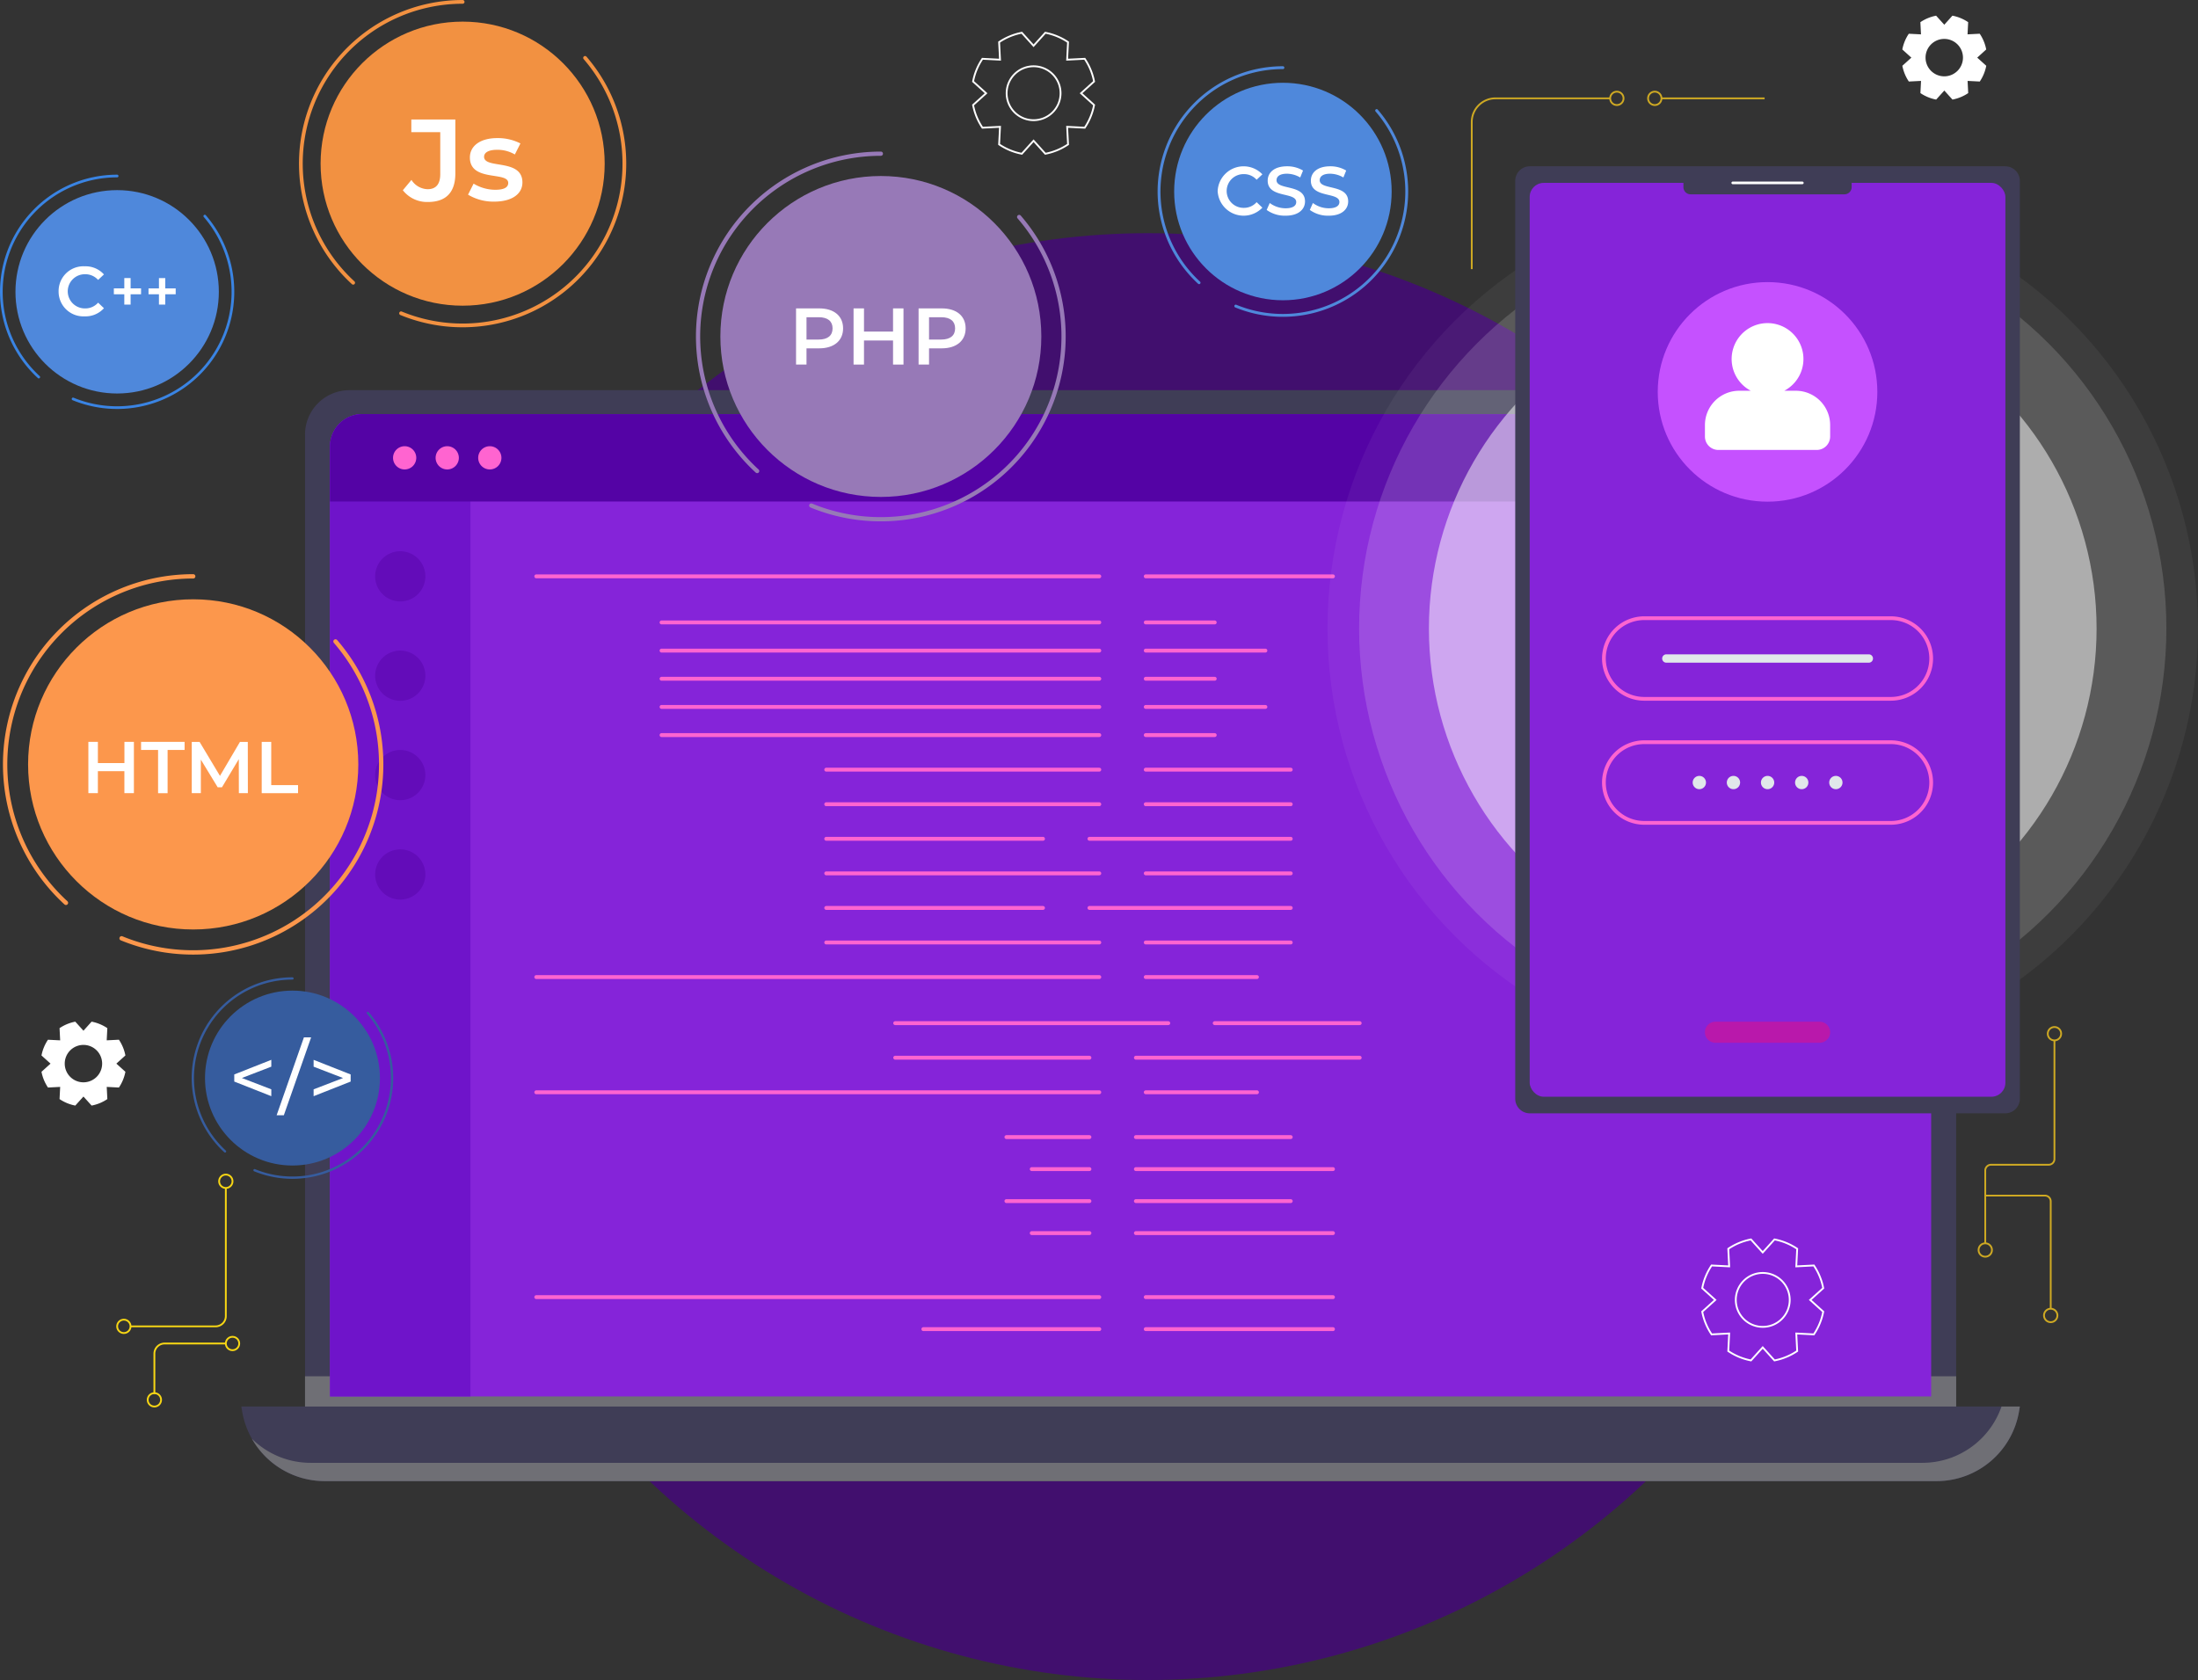 <svg xmlns="http://www.w3.org/2000/svg" width="609.956" height="466.252" viewBox="0 0 609.956 466.252">
  <rect x="0" y="0" width="609.956" height="466.252" fill="#333333" stroke="none"/>
  <g id="web_development_image" data-name="web development image" transform="translate(-239.061 -723.975)">
    <circle id="Ellipse_191" data-name="Ellipse 191" cx="200.744" cy="200.744" r="200.744" transform="translate(356.828 788.717)" fill="none"/>
    <circle id="Ellipse_190" data-name="Ellipse 190" cx="200.766" cy="200.766" r="200.766" transform="translate(356.806 788.694)" fill="#410f6e"/>
    <path id="Rectangle_145" data-name="Rectangle 145" d="M-746.49-1.727h433.539A12.329,12.329,0,0,1-300.622,10.6h0V284.2h-458.2V10.6A12.328,12.328,0,0,1-746.49-1.727Z" transform="translate(1082.528 833.987)" fill="#3f3d56"/>
    <rect id="Rectangle_146" data-name="Rectangle 146" width="458.197" height="12.255" transform="translate(323.709 1105.932)" fill="#6f6f75"/>
    <path id="Rectangle_147" data-name="Rectangle 147" d="M-742.9,4.954h426.418a8.957,8.957,0,0,1,8.956,8.956V277.584H-751.852V13.91A8.956,8.956,0,0,1-742.9,4.954Z" transform="translate(1082.494 833.955)" fill="#8524d9"/>
    <path id="Rectangle_148" data-name="Rectangle 148" d="M-742.9,4.954h30.017v272.63h-38.973V13.91A8.956,8.956,0,0,1-742.9,4.954Z" transform="translate(1082.494 833.955)" fill="#6f14ca"/>
    <path id="Rectangle_149" data-name="Rectangle 149" d="M-742.9,4.954h426.418a8.957,8.957,0,0,1,8.956,8.956v15.3H-751.852V13.91A8.956,8.956,0,0,1-742.9,4.954Z" transform="translate(1082.494 833.955)" fill="#5403a5"/>
    <path id="Path_639" data-name="Path 639" d="M-306.165,302.426H-753.451a23.233,23.233,0,0,1-22.92-19.438l-.21-1.266h493.548l-.209,1.266A23.233,23.233,0,0,1-306.165,302.426Z" transform="translate(1082.615 832.607)" fill="#3f3d56"/>
    <path id="Path_640" data-name="Path 640" d="M-288.113,281.723a23.23,23.23,0,0,1-21.944,15.624H-757.343a23.19,23.19,0,0,1-16.3-6.691,23.234,23.234,0,0,0,20.2,11.769h447.291a23.233,23.233,0,0,0,22.922-19.438l.21-1.266Z" transform="translate(1082.6 832.607)" fill="#6f6f75"/>
    <g id="Group_572" data-name="Group 572" transform="translate(387.877 883.927)">
      <g id="Group_549" data-name="Group 549" transform="translate(0 0)">
        <line id="Line_54" data-name="Line 54" x2="156.244" fill="none" stroke="#ff64d0" stroke-linecap="round" stroke-miterlimit="10" stroke-width="1.077"/>
        <line id="Line_55" data-name="Line 55" x2="51.951" transform="translate(169.134)" fill="none" stroke="#ff64d0" stroke-linecap="round" stroke-miterlimit="10" stroke-width="1.077"/>
      </g>
      <g id="Group_550" data-name="Group 550" transform="translate(0 111.211)">
        <line id="Line_56" data-name="Line 56" x2="156.244" fill="none" stroke="#ff64d0" stroke-linecap="round" stroke-miterlimit="10" stroke-width="1.077"/>
        <line id="Line_57" data-name="Line 57" x2="30.858" transform="translate(169.134)" fill="none" stroke="#ff64d0" stroke-linecap="round" stroke-miterlimit="10" stroke-width="1.077"/>
      </g>
      <g id="Group_551" data-name="Group 551" transform="translate(0 143.188)">
        <line id="Line_58" data-name="Line 58" x2="156.244" fill="none" stroke="#ff64d0" stroke-linecap="round" stroke-miterlimit="10" stroke-width="1.077"/>
        <line id="Line_59" data-name="Line 59" x2="30.858" transform="translate(169.134)" fill="none" stroke="#ff64d0" stroke-linecap="round" stroke-miterlimit="10" stroke-width="1.077"/>
      </g>
      <g id="Group_552" data-name="Group 552" transform="translate(0 200.037)">
        <line id="Line_60" data-name="Line 60" x2="156.244" fill="none" stroke="#ff64d0" stroke-linecap="round" stroke-miterlimit="10" stroke-width="1.077"/>
        <line id="Line_61" data-name="Line 61" x2="51.951" transform="translate(169.134)" fill="none" stroke="#ff64d0" stroke-linecap="round" stroke-miterlimit="10" stroke-width="1.077"/>
      </g>
      <g id="Group_553" data-name="Group 553" transform="translate(107.418 208.92)">
        <line id="Line_62" data-name="Line 62" x2="48.826" fill="none" stroke="#ff64d0" stroke-linecap="round" stroke-miterlimit="10" stroke-width="1.077"/>
        <line id="Line_63" data-name="Line 63" x2="51.951" transform="translate(61.717)" fill="none" stroke="#ff64d0" stroke-linecap="round" stroke-miterlimit="10" stroke-width="1.077"/>
      </g>
      <g id="Group_559" data-name="Group 559" transform="translate(34.765 12.791)">
        <g id="Group_554" data-name="Group 554">
          <line id="Line_64" data-name="Line 64" x2="121.481" fill="none" stroke="#ff64d0" stroke-linecap="round" stroke-miterlimit="10" stroke-width="1.077"/>
          <line id="Line_65" data-name="Line 65" x2="19.14" transform="translate(134.37)" fill="none" stroke="#ff64d0" stroke-linecap="round" stroke-miterlimit="10" stroke-width="1.077"/>
        </g>
        <g id="Group_555" data-name="Group 555" transform="translate(0 7.817)">
          <line id="Line_66" data-name="Line 66" x2="121.481" fill="none" stroke="#ff64d0" stroke-linecap="round" stroke-miterlimit="10" stroke-width="1.077"/>
          <line id="Line_67" data-name="Line 67" x2="33.202" transform="translate(134.37)" fill="none" stroke="#ff64d0" stroke-linecap="round" stroke-miterlimit="10" stroke-width="1.077"/>
        </g>
        <g id="Group_556" data-name="Group 556" transform="translate(0 15.633)">
          <line id="Line_68" data-name="Line 68" x2="121.481" fill="none" stroke="#ff64d0" stroke-linecap="round" stroke-miterlimit="10" stroke-width="1.077"/>
          <line id="Line_69" data-name="Line 69" x2="19.14" transform="translate(134.37)" fill="none" stroke="#ff64d0" stroke-linecap="round" stroke-miterlimit="10" stroke-width="1.077"/>
        </g>
        <g id="Group_557" data-name="Group 557" transform="translate(0 23.45)">
          <line id="Line_70" data-name="Line 70" x2="121.481" fill="none" stroke="#ff64d0" stroke-linecap="round" stroke-miterlimit="10" stroke-width="1.077"/>
          <line id="Line_71" data-name="Line 71" x2="33.202" transform="translate(134.37)" fill="none" stroke="#ff64d0" stroke-linecap="round" stroke-miterlimit="10" stroke-width="1.077"/>
        </g>
        <g id="Group_558" data-name="Group 558" transform="translate(0 31.267)">
          <line id="Line_72" data-name="Line 72" x2="121.481" fill="none" stroke="#ff64d0" stroke-linecap="round" stroke-miterlimit="10" stroke-width="1.077"/>
          <line id="Line_73" data-name="Line 73" x2="19.14" transform="translate(134.37)" fill="none" stroke="#ff64d0" stroke-linecap="round" stroke-miterlimit="10" stroke-width="1.077"/>
        </g>
      </g>
      <g id="Group_560" data-name="Group 560" transform="translate(80.466 53.651)">
        <line id="Line_74" data-name="Line 74" x2="75.778" fill="none" stroke="#ff64d0" stroke-linecap="round" stroke-miterlimit="10" stroke-width="1.077"/>
        <line id="Line_75" data-name="Line 75" x2="40.233" transform="translate(88.669)" fill="none" stroke="#ff64d0" stroke-linecap="round" stroke-miterlimit="10" stroke-width="1.077"/>
      </g>
      <g id="Group_561" data-name="Group 561" transform="translate(80.466 63.244)">
        <line id="Line_76" data-name="Line 76" x2="75.778" fill="none" stroke="#ff64d0" stroke-linecap="round" stroke-miterlimit="10" stroke-width="1.077"/>
        <line id="Line_77" data-name="Line 77" x2="40.233" transform="translate(88.669)" fill="none" stroke="#ff64d0" stroke-linecap="round" stroke-miterlimit="10" stroke-width="1.077"/>
      </g>
      <g id="Group_562" data-name="Group 562" transform="translate(80.466 72.838)">
        <line id="Line_78" data-name="Line 78" x2="60.154" fill="none" stroke="#ff64d0" stroke-linecap="round" stroke-miterlimit="10" stroke-width="1.077"/>
        <line id="Line_79" data-name="Line 79" x2="55.858" transform="translate(73.045)" fill="none" stroke="#ff64d0" stroke-linecap="round" stroke-miterlimit="10" stroke-width="1.077"/>
      </g>
      <g id="Group_563" data-name="Group 563" transform="translate(80.466 82.431)">
        <line id="Line_80" data-name="Line 80" x2="75.778" fill="none" stroke="#ff64d0" stroke-linecap="round" stroke-miterlimit="10" stroke-width="1.077"/>
        <line id="Line_81" data-name="Line 81" x2="40.233" transform="translate(88.669)" fill="none" stroke="#ff64d0" stroke-linecap="round" stroke-miterlimit="10" stroke-width="1.077"/>
      </g>
      <g id="Group_564" data-name="Group 564" transform="translate(80.466 92.025)">
        <line id="Line_82" data-name="Line 82" x2="60.154" fill="none" stroke="#ff64d0" stroke-linecap="round" stroke-miterlimit="10" stroke-width="1.077"/>
        <line id="Line_83" data-name="Line 83" x2="55.858" transform="translate(73.045)" fill="none" stroke="#ff64d0" stroke-linecap="round" stroke-miterlimit="10" stroke-width="1.077"/>
      </g>
      <g id="Group_565" data-name="Group 565" transform="translate(80.466 101.618)">
        <line id="Line_84" data-name="Line 84" x2="75.778" fill="none" stroke="#ff64d0" stroke-linecap="round" stroke-miterlimit="10" stroke-width="1.077"/>
        <line id="Line_85" data-name="Line 85" x2="40.233" transform="translate(88.669)" fill="none" stroke="#ff64d0" stroke-linecap="round" stroke-miterlimit="10" stroke-width="1.077"/>
      </g>
      <g id="Group_566" data-name="Group 566" transform="translate(99.606 124.002)">
        <line id="Line_86" data-name="Line 86" x2="75.778" fill="none" stroke="#ff64d0" stroke-linecap="round" stroke-miterlimit="10" stroke-width="1.077"/>
        <line id="Line_87" data-name="Line 87" x2="40.233" transform="translate(88.669)" fill="none" stroke="#ff64d0" stroke-linecap="round" stroke-miterlimit="10" stroke-width="1.077"/>
      </g>
      <g id="Group_567" data-name="Group 567" transform="translate(99.606 133.595)">
        <line id="Line_88" data-name="Line 88" x2="53.904" fill="none" stroke="#ff64d0" stroke-linecap="round" stroke-miterlimit="10" stroke-width="1.077"/>
        <line id="Line_89" data-name="Line 89" x2="62.107" transform="translate(66.794)" fill="none" stroke="#ff64d0" stroke-linecap="round" stroke-miterlimit="10" stroke-width="1.077"/>
      </g>
      <g id="Group_568" data-name="Group 568" transform="translate(130.465 155.624)">
        <line id="Line_90" data-name="Line 90" x2="23.046" fill="none" stroke="#ff64d0" stroke-linecap="round" stroke-miterlimit="10" stroke-width="1.077"/>
        <line id="Line_91" data-name="Line 91" x2="42.968" transform="translate(35.936)" fill="none" stroke="#ff64d0" stroke-linecap="round" stroke-miterlimit="10" stroke-width="1.077"/>
      </g>
      <g id="Group_569" data-name="Group 569" transform="translate(137.495 164.507)">
        <line id="Line_92" data-name="Line 92" x2="16.016" fill="none" stroke="#ff64d0" stroke-linecap="round" stroke-miterlimit="10" stroke-width="1.077"/>
        <line id="Line_93" data-name="Line 93" x2="54.685" transform="translate(28.906)" fill="none" stroke="#ff64d0" stroke-linecap="round" stroke-miterlimit="10" stroke-width="1.077"/>
      </g>
      <g id="Group_570" data-name="Group 570" transform="translate(130.465 173.389)">
        <line id="Line_94" data-name="Line 94" x2="23.046" fill="none" stroke="#ff64d0" stroke-linecap="round" stroke-miterlimit="10" stroke-width="1.077"/>
        <line id="Line_95" data-name="Line 95" x2="42.968" transform="translate(35.936)" fill="none" stroke="#ff64d0" stroke-linecap="round" stroke-miterlimit="10" stroke-width="1.077"/>
      </g>
      <g id="Group_571" data-name="Group 571" transform="translate(137.495 182.272)">
        <line id="Line_96" data-name="Line 96" x2="16.016" fill="none" stroke="#ff64d0" stroke-linecap="round" stroke-miterlimit="10" stroke-width="1.077"/>
        <line id="Line_97" data-name="Line 97" x2="54.685" transform="translate(28.906)" fill="none" stroke="#ff64d0" stroke-linecap="round" stroke-miterlimit="10" stroke-width="1.077"/>
      </g>
    </g>
    <g id="Group_608" data-name="Group 608" transform="translate(348.133 847.815)">
      <path id="Path_642" data-name="Path 642" d="M-727.832,17.126a3.222,3.222,0,0,1-3.222,3.222,3.222,3.222,0,0,1-3.222-3.222,3.222,3.222,0,0,1,3.222-3.222A3.224,3.224,0,0,1-727.832,17.126Z" transform="translate(734.276 -13.904)" fill="#ff64d0"/>
      <path id="Path_643" data-name="Path 643" d="M-715.957,17.126a3.224,3.224,0,0,1-3.222,3.224,3.222,3.222,0,0,1-3.224-3.222,3.223,3.223,0,0,1,3.222-3.224h0A3.224,3.224,0,0,1-715.957,17.126Z" transform="translate(734.218 -13.904)" fill="#ff64d0"/>
      <path id="Path_644" data-name="Path 644" d="M-704.085,17.126a3.222,3.222,0,0,1-3.222,3.222,3.222,3.222,0,0,1-3.222-3.222,3.222,3.222,0,0,1,3.222-3.222A3.224,3.224,0,0,1-704.085,17.126Z" transform="translate(734.16 -13.904)" fill="#ff64d0"/>
    </g>
    <g id="Group_607" data-name="Group 607" transform="translate(343.16 876.961)">
      <path id="Path_641" data-name="Path 641" d="M-725.333,50.158a6.966,6.966,0,0,1-6.966,6.966,6.966,6.966,0,0,1-6.966-6.966,6.966,6.966,0,0,1,6.966-6.966A6.966,6.966,0,0,1-725.333,50.158Z" transform="translate(739.273 -43.192)" fill="#630cb9"/>
      <path id="Path_645" data-name="Path 645" d="M-725.333,77.872a6.966,6.966,0,0,1-6.966,6.966,6.966,6.966,0,0,1-6.966-6.966,6.966,6.966,0,0,1,6.966-6.966A6.966,6.966,0,0,1-725.333,77.872Z" transform="translate(739.273 -43.327)" fill="#630cb9"/>
      <circle id="Ellipse_169" data-name="Ellipse 169" cx="6.97" cy="6.97" r="6.97" transform="translate(0 55.154)" fill="#630cb9"/>
      <path id="Path_646" data-name="Path 646" d="M-725.333,133.3a6.966,6.966,0,0,1-6.966,6.966,6.966,6.966,0,0,1-6.966-6.966,6.966,6.966,0,0,1,6.966-6.966A6.966,6.966,0,0,1-725.333,133.3Z" transform="translate(739.273 -43.597)" fill="#630cb9"/>
    </g>
    <g id="Group_609" data-name="Group 609" transform="translate(607.447 777.589)">
      <circle id="Ellipse_170" data-name="Ellipse 170" cx="120.785" cy="120.785" r="120.785" transform="translate(0 0)" fill="#fff" opacity="0.05" style="isolation: isolate"/>
      <circle id="Ellipse_171" data-name="Ellipse 171" cx="112.012" cy="112.012" r="112.012" transform="translate(8.773 8.773)" fill="#fff" opacity="0.15" style="isolation: isolate"/>
      <circle id="Ellipse_172" data-name="Ellipse 172" cx="92.643" cy="92.643" r="92.643" transform="translate(28.141 28.188)" fill="#fff" opacity="0.5" style="isolation: isolate"/>
    </g>
    <g id="Group_481" data-name="Group 481" transform="translate(659.546 770.128)">
      <path id="Rectangle_150" data-name="Rectangle 150" d="M-418.721-67.676h131.931a4.052,4.052,0,0,1,4.051,4.051V191.1a4.052,4.052,0,0,1-4.052,4.052h-131.93a4.05,4.05,0,0,1-4.051-4.051V-63.625A4.051,4.051,0,0,1-418.721-67.676Z" transform="translate(422.772 67.676)" fill="#3f3d56"/>
      <rect id="Rectangle_151" data-name="Rectangle 151" width="132.008" height="253.62" rx="3.883" transform="translate(4.013 4.603)" fill="#8524d9"/>
      <path id="Rectangle_152" data-name="Rectangle 152" d="M-375.866-64.572h46.678v2.687a2,2,0,0,1-1.99,2h-42.692a1.994,1.994,0,0,1-2-2v-2.692Z" transform="translate(422.544 67.661)" fill="#3f3d56"/>
      <line id="Line_98" data-name="Line 98" x2="19.319" transform="translate(60.357 4.603)" fill="none" stroke="#fff" stroke-linecap="round" stroke-miterlimit="10" stroke-width="0.726"/>
      <circle id="Ellipse_173" data-name="Ellipse 173" cx="30.468" cy="30.468" r="30.468" transform="translate(39.549 32.14)" fill="#c551ff"/>
      <path id="Path_648" data-name="Path 648" d="M-344.651-5.172h-3.193a9.962,9.962,0,0,0,4.156-13.461A9.962,9.962,0,0,0-357.15-22.79a9.963,9.963,0,0,0-4.157,13.462,9.958,9.958,0,0,0,4.157,4.156h-3.192a9.529,9.529,0,0,0-9.529,9.527V7.535a3.723,3.723,0,0,0,3.723,3.724h27.3a3.724,3.724,0,0,0,3.723-3.724V4.357a9.529,9.529,0,0,0-9.527-9.529Z" transform="translate(422.514 67.463)" fill="#fff"/>
      <path id="Path_649" data-name="Path 649" d="M-338.041,176.728h-28.916a2.916,2.916,0,0,1-2.917-2.919h0a2.918,2.918,0,0,1,2.917-2.917h28.915a2.919,2.919,0,0,1,2.917,2.919h0A2.918,2.918,0,0,1-338.041,176.728Z" transform="translate(422.514 66.514)" fill="#b918ab"/>
      <path id="Path_650" data-name="Path 650" d="M-318.415,115.32h-68.439a11.188,11.188,0,0,1-11.19-11.188v0h0A11.189,11.189,0,0,1-386.855,92.94h68.439a11.189,11.189,0,0,1,11.189,11.189h0a11.189,11.189,0,0,1-11.187,11.191Z" transform="translate(422.652 66.894)" fill="none" stroke="#ff64d0" stroke-miterlimit="10" stroke-width="1.04"/>
      <g id="Group_577" data-name="Group 577" transform="translate(49.242 169.182)">
        <path id="Path_651" data-name="Path 651" d="M-369.6,104.177a1.843,1.843,0,0,1-1.843,1.843,1.843,1.843,0,0,1-1.843-1.843,1.843,1.843,0,0,1,1.843-1.843h0a1.843,1.843,0,0,1,1.843,1.841Z" transform="translate(373.289 -102.334)" fill="#e1e8ea"/>
        <path id="Path_652" data-name="Path 652" d="M-360.084,104.177a1.844,1.844,0,0,1-1.843,1.845,1.843,1.843,0,0,1-1.845-1.843,1.844,1.844,0,0,1,1.843-1.845h0A1.843,1.843,0,0,1-360.084,104.177Z" transform="translate(373.243 -102.334)" fill="#e1e8ea"/>
        <path id="Path_653" data-name="Path 653" d="M-350.566,104.177a1.843,1.843,0,0,1-1.843,1.843,1.843,1.843,0,0,1-1.843-1.843,1.843,1.843,0,0,1,1.843-1.843h0a1.843,1.843,0,0,1,1.843,1.841Z" transform="translate(373.196 -102.334)" fill="#e1e8ea"/>
        <path id="Path_654" data-name="Path 654" d="M-341.047,104.177a1.844,1.844,0,0,1-1.843,1.845,1.843,1.843,0,0,1-1.845-1.843,1.844,1.844,0,0,1,1.843-1.845h0A1.843,1.843,0,0,1-341.047,104.177Z" transform="translate(373.15 -102.334)" fill="#e1e8ea"/>
        <path id="Path_655" data-name="Path 655" d="M-331.528,104.177a1.843,1.843,0,0,1-1.843,1.843,1.843,1.843,0,0,1-1.843-1.843,1.843,1.843,0,0,1,1.843-1.843h0a1.843,1.843,0,0,1,1.843,1.841Z" transform="translate(373.104 -102.334)" fill="#e1e8ea"/>
      </g>
      <path id="Path_656" data-name="Path 656" d="M-318.415,80.73h-68.439a11.188,11.188,0,0,1-11.19-11.188h0a11.189,11.189,0,0,1,11.189-11.189h68.439a11.189,11.189,0,0,1,11.189,11.189h0A11.189,11.189,0,0,1-318.415,80.73Z" transform="translate(422.652 67.062)" fill="none" stroke="#ff64d0" stroke-miterlimit="10" stroke-width="1.04"/>
      <g id="Group_579" data-name="Group 579" transform="translate(40.777 135.444)">
        <path id="Path_657" data-name="Path 657" d="M-324.42,70.751h-56.249a1.161,1.161,0,0,1-1.127-1.194,1.161,1.161,0,0,1,1.127-1.125h56.249a1.161,1.161,0,0,1,1.125,1.194A1.16,1.16,0,0,1-324.42,70.751Z" transform="translate(381.796 -68.431)" fill="#e1e8ea"/>
      </g>
    </g>
    <path id="Path_658" data-name="Path 658" d="M-781.037,220.77v35.564a2.842,2.842,0,0,1-2.842,2.842h-23.6" transform="translate(1082.765 832.904)" fill="none" stroke="#f7d614" stroke-miterlimit="10" stroke-width="0.5"/>
    <circle id="Ellipse_174" data-name="Ellipse 174" cx="1.86" cy="1.86" r="1.86" transform="translate(299.868 1049.955)" fill="none" stroke="#f7d614" stroke-miterlimit="10" stroke-width="0.5"/>
    <circle id="Ellipse_175" data-name="Ellipse 175" cx="1.86" cy="1.86" r="1.86" transform="translate(271.57 1090.219)" fill="none" stroke="#f7d614" stroke-miterlimit="10" stroke-width="0.5"/>
    <circle id="Ellipse_176" data-name="Ellipse 176" cx="1.86" cy="1.86" r="1.86" transform="translate(280.043 1110.612)" fill="none" stroke="#f7d614" stroke-miterlimit="10" stroke-width="0.5"/>
    <circle id="Ellipse_177" data-name="Ellipse 177" cx="1.86" cy="1.86" r="1.86" transform="translate(301.727 1094.977)" fill="none" stroke="#f7d614" stroke-miterlimit="10" stroke-width="0.5"/>
    <path id="Path_659" data-name="Path 659" d="M-781.005,264.143h-16.983a2.842,2.842,0,0,0-2.842,2.842v11.171" transform="translate(1082.733 832.693)" fill="none" stroke="#f7d614" stroke-miterlimit="10" stroke-width="0.5"/>
    <circle id="Ellipse_179" data-name="Ellipse 179" cx="1.86" cy="1.86" r="1.86" transform="translate(685.886 749.412)" fill="none" stroke="#cea923" stroke-miterlimit="10" stroke-width="0.5"/>
    <path id="Path_661" data-name="Path 661" d="M-380.573-83.122a1.859,1.859,0,0,1-1.859,1.859,1.858,1.858,0,0,1-1.859-1.859,1.859,1.859,0,0,1,1.859-1.859,1.86,1.86,0,0,1,1.859,1.859Z" transform="translate(1080.704 834.393)" fill="none" stroke="#cea923" stroke-miterlimit="10" stroke-width="0.5"/>
    <path id="Path_662" data-name="Path 662" d="M-433.462-35.713V-76.539a6.574,6.574,0,0,1,6.574-6.574h31.83" transform="translate(1080.944 834.384)" fill="none" stroke="#cea923" stroke-miterlimit="10" stroke-width="0.5"/>
    <line id="Line_100" data-name="Line 100" x2="28.62" transform="translate(700.132 751.271)" fill="none" stroke="#cea923" stroke-miterlimit="10" stroke-width="0.5"/>
    <circle id="Ellipse_182" data-name="Ellipse 182" cx="1.86" cy="1.86" r="1.86" transform="translate(807.322 1009)" fill="none" stroke="#cea923" stroke-miterlimit="10" stroke-width="0.5"/>
    <g id="Group_497" data-name="Group 497" transform="translate(788.12 1012.718)">
      <path id="Path_663" data-name="Path 663" d="M-270.162,256.312a1.86,1.86,0,0,1-1.86,1.86,1.86,1.86,0,0,1-1.86-1.86,1.86,1.86,0,0,1,1.86-1.86h0A1.86,1.86,0,0,1-270.162,256.312Z" transform="translate(292.046 -179.978)" fill="none" stroke="#cea923" stroke-miterlimit="10" stroke-width="0.5"/>
      <circle id="Ellipse_183" data-name="Ellipse 183" cx="1.86" cy="1.86" r="1.86" transform="translate(0 56.31)" fill="none" stroke="#cea923" stroke-miterlimit="10" stroke-width="0.5"/>
      <path id="Path_664" data-name="Path 664" d="M-290.266,235.923v-20.2a1.6,1.6,0,0,1,1.6-1.6h16a1.6,1.6,0,0,0,1.6-1.6V179.614" transform="translate(292.126 -179.614)" fill="none" stroke="#cea923" stroke-miterlimit="10" stroke-width="0.5"/>
      <path id="Path_665" data-name="Path 665" d="M-290.266,222.9H-273.7a1.6,1.6,0,0,1,1.6,1.6h0v29.8" transform="translate(292.126 -179.825)" fill="none" stroke="#cea923" stroke-miterlimit="10" stroke-width="0.5"/>
    </g>
    <circle id="Ellipse_184" data-name="Ellipse 184" cx="24.272" cy="24.272" r="24.272" transform="translate(295.949 998.898)" fill="#365c9e"/>
    <path id="Path_666" data-name="Path 666" d="M-741.456,171.953a27.654,27.654,0,0,1-2.867,39A27.654,27.654,0,0,1-772.9,215.6" transform="translate(1082.597 833.142)" fill="none" stroke="#365c9e" stroke-linecap="round" stroke-miterlimit="10" stroke-width="0.639"/>
    <path id="Path_667" data-name="Path 667" d="M-781.171,210.334a27.644,27.644,0,0,1-1.646-39.061,27.644,27.644,0,0,1,20.354-8.937" transform="translate(1082.68 833.189)" fill="none" stroke="#365c9e" stroke-linecap="round" stroke-miterlimit="10" stroke-width="0.639"/>
    <g id="Group_590" data-name="Group 590" transform="translate(304.07 1011.867)">
      <path id="Path_668" data-name="Path 668" d="M-759.164,178.758h2l-7.572,21.618h-2Z" transform="translate(778.496 -178.758)" fill="#fff"/>
      <path id="Path_669" data-name="Path 669" d="M-746.145,189.09v1.973l-10.281,4.06v-1.9l8.169-3.143-8.169-3.145v-1.9Z" transform="translate(778.446 -178.789)" fill="#fff"/>
      <path id="Path_670" data-name="Path 670" d="M-778.554,191.063V189.09l10.281-4.062v1.9l-8.169,3.145,8.169,3.143v1.9Z" transform="translate(778.554 -178.789)" fill="#fff"/>
    </g>
    <circle id="Ellipse_185" data-name="Ellipse 185" cx="39.418" cy="39.418" r="39.418" transform="translate(328.028 729.976)" fill="#f29141"/>
    <path id="Path_671" data-name="Path 671" d="M-680.979-94.4a44.91,44.91,0,0,1-4.662,63.34,44.907,44.907,0,0,1-46.4,7.539" transform="translate(1082.398 834.439)" fill="none" stroke="#f29141" stroke-linecap="round" stroke-miterlimit="10" stroke-width="1.038"/>
    <path id="Path_672" data-name="Path 672" d="M-745.469-32.069a44.9,44.9,0,0,1-2.671-63.438,44.9,44.9,0,0,1,33.052-14.514" transform="translate(1082.534 834.515)" fill="none" stroke="#f29141" stroke-linecap="round" stroke-miterlimit="10" stroke-width="1.038"/>
    <g id="Group_592" data-name="Group 592" transform="translate(350.852 757.141)">
      <path id="Path_673" data-name="Path 673" d="M-731.543-57.582l2.388-2.868a5.477,5.477,0,0,0,4.478,2.578c2.323,0,3.514-1.386,3.514-4.16V-73.7h-8.027v-3.514h12.216v14.958c0,5.319-2.643,7.931-7.607,7.931A8.512,8.512,0,0,1-731.543-57.582Z" transform="translate(731.543 77.214)" fill="#fff"/>
      <path id="Path_674" data-name="Path 674" d="M-713.363-56.331l1.546-3.062a11.6,11.6,0,0,0,6,1.708c2.546,0,3.608-.71,3.608-1.9,0-3.284-10.639-.193-10.639-7.059,0-3.257,2.935-5.384,7.578-5.384a13.708,13.708,0,0,1,6.447,1.483l-1.549,3.062A9.431,9.431,0,0,0-705.3-68.78c-2.45,0-3.61.807-3.61,1.936,0,3.483,10.638.387,10.638,7.124,0,3.224-2.965,5.319-7.8,5.319A13.667,13.667,0,0,1-713.363-56.331Z" transform="translate(731.454 77.189)" fill="#fff"/>
    </g>
    <circle id="Ellipse_186" data-name="Ellipse 186" cx="44.534" cy="44.534" r="44.534" transform="translate(438.967 772.822)" fill="#9779b7"/>
    <g id="Group_623" data-name="Group 623" transform="translate(432.776 766.632)">
      <path id="Path_675" data-name="Path 675" d="M-559.957-50.029a50.739,50.739,0,0,1-5.267,71.562,50.737,50.737,0,0,1-52.427,8.518" transform="translate(649.065 67.591)" fill="none" stroke="#9779b7" stroke-linecap="round" stroke-miterlimit="10" stroke-width="1.173"/>
      <path id="Path_676" data-name="Path 676" d="M-632.818,20.392a50.723,50.723,0,0,1-3.024-71.669,50.726,50.726,0,0,1,37.348-16.4" transform="translate(649.219 67.677)" fill="none" stroke="#9779b7" stroke-linecap="round" stroke-miterlimit="10" stroke-width="1.173"/>
    </g>
    <g id="Group_594" data-name="Group 594" transform="translate(459.968 809.562)">
      <path id="Path_677" data-name="Path 677" d="M-608.837-18.992c0,3.43-2.54,5.545-6.637,5.545h-3.518v4.5h-2.9V-24.537h6.415C-611.375-24.537-608.837-22.444-608.837-18.992Zm-2.919,0c0-1.959-1.312-3.095-3.851-3.095h-3.383v6.2h3.383c2.54,0,3.852-1.14,3.852-3.1Z" transform="translate(621.893 24.537)" fill="#fff"/>
      <path id="Path_678" data-name="Path 678" d="M-592-24.537v15.59H-594.9v-6.68h-8.06v6.68h-2.895v-15.59h2.895V-18.1h8.06v-6.437Z" transform="translate(621.815 24.537)" fill="#fff"/>
      <path id="Path_679" data-name="Path 679" d="M-574.667-18.992c0,3.43-2.54,5.545-6.636,5.545h-3.519v4.5h-2.9V-24.537h6.415C-577.2-24.537-574.667-22.444-574.667-18.992Zm-2.919,0c0-1.959-1.312-3.095-3.851-3.095h-3.383v6.2h3.383c2.542,0,3.852-1.14,3.852-3.1Z" transform="translate(621.727 24.537)" fill="#fff"/>
    </g>
    <circle id="Ellipse_187" data-name="Ellipse 187" cx="45.819" cy="45.819" r="45.819" transform="translate(246.855 890.296)" fill="#fc974c"/>
    <path id="Path_680" data-name="Path 680" d="M-750.613,68.349a52.205,52.205,0,0,1-5.425,73.628,52.2,52.2,0,0,1-53.935,8.762" transform="translate(1082.777 833.646)" fill="none" stroke="#fc974c" stroke-linecap="round" stroke-miterlimit="10" stroke-width="1.207"/>
    <path id="Path_681" data-name="Path 681" d="M-825.577,140.8a52.187,52.187,0,0,1-3.107-73.739A52.186,52.186,0,0,1-790.26,50.192" transform="translate(1082.935 833.735)" fill="none" stroke="#fc974c" stroke-linecap="round" stroke-miterlimit="10" stroke-width="1.207"/>
    <g id="Group_596" data-name="Group 596" transform="translate(263.579 929.869)">
      <path id="Path_682" data-name="Path 682" d="M-806.6,96.359v14.23h-2.643v-6.1H-816.6v6.1h-2.639V96.359h2.643v5.876h7.364V96.359Z" transform="translate(819.243 -96.359)" fill="#fff"/>
      <path id="Path_683" data-name="Path 683" d="M-799.822,98.6h-4.717V96.359h12.078V98.6h-4.718v12h-2.643Z" transform="translate(819.171 -96.359)" fill="#fff"/>
      <path id="Path_684" data-name="Path 684" d="M-777.333,110.592l-.021-9.435-4.677,7.808h-1.177l-4.677-7.685v9.312h-2.521V96.362h2.174l5.653,9.435,5.551-9.435h2.174l.021,14.23Z" transform="translate(819.103 -96.359)" fill="#fff"/>
      <path id="Path_685" data-name="Path 685" d="M-770.9,96.359h2.642v12h7.442v2.236H-770.9Z" transform="translate(819.008 -96.359)" fill="#fff"/>
    </g>
    <circle id="Ellipse_188" data-name="Ellipse 188" cx="28.219" cy="28.219" r="28.219" transform="translate(243.351 776.743)" fill="#4f88db"/>
    <path id="Path_686" data-name="Path 686" d="M-786.952-50.275a32.15,32.15,0,0,1-3.336,45.344A32.15,32.15,0,0,1-823.51.467" transform="translate(1082.843 834.224)" fill="none" stroke="#3a84e3" stroke-linecap="round" stroke-miterlimit="10" stroke-width="0.743"/>
    <path id="Path_687" data-name="Path 687" d="M-833.121-5.653a32.142,32.142,0,0,1-1.9-45.417,32.143,32.143,0,0,1,23.647-10.383" transform="translate(1082.94 834.278)" fill="none" stroke="#3a84e3" stroke-linecap="round" stroke-miterlimit="10" stroke-width="0.743"/>
    <g id="Group_601" data-name="Group 601" transform="translate(255.322 797.872)">
      <g id="Group_598" data-name="Group 598" transform="translate(0 0)">
        <path id="Path_688" data-name="Path 688" d="M-827.54-29.329a6.883,6.883,0,0,1,6.811-6.955c.142,0,.284,0,.426.009a6.847,6.847,0,0,1,5.344,2.257l-1.62,1.525a4.748,4.748,0,0,0-3.607-1.582A4.748,4.748,0,0,0-825-29.4a4.747,4.747,0,0,0,4.678,4.814h.137a4.7,4.7,0,0,0,3.607-1.6l1.62,1.544a6.853,6.853,0,0,1-5.363,2.257,6.877,6.877,0,0,1-7.21-6.528C-827.539-29.05-827.542-29.19-827.54-29.329Z" transform="translate(827.541 36.284)" fill="#fff"/>
      </g>
      <g id="Group_599" data-name="Group 599" transform="translate(15.341 3.275)">
        <path id="Path_689" data-name="Path 689" d="M-804.581-28.494h-2.9v2.864h-1.75v-2.864h-2.9v-1.635h2.9v-2.864h1.75v2.864h2.9Z" transform="translate(812.124 32.993)" fill="#fff"/>
      </g>
      <g id="Group_600" data-name="Group 600" transform="translate(24.954 3.275)">
        <path id="Path_690" data-name="Path 690" d="M-794.925-28.494h-2.895v2.864h-1.751v-2.864h-2.893v-1.635h2.895v-2.864h1.751v2.864h2.895Z" transform="translate(802.464 32.993)" fill="#fff"/>
      </g>
    </g>
    <circle id="Ellipse_189" data-name="Ellipse 189" cx="30.179" cy="30.179" r="30.179" transform="translate(564.896 746.948)" fill="#4f88db"/>
    <g id="Group_624" data-name="Group 624" transform="translate(560.702 742.754)">
      <path id="Path_691" data-name="Path 691" d="M-460.176-79.715a34.385,34.385,0,0,1-3.575,48.5,34.383,34.383,0,0,1-35.524,5.772" transform="translate(520.562 91.614)" fill="none" stroke="#4f88db" stroke-linecap="round" stroke-miterlimit="10" stroke-width="0.795"/>
      <path id="Path_692" data-name="Path 692" d="M-509.553-31.991A34.372,34.372,0,0,1-511.6-80.559a34.372,34.372,0,0,1,25.307-11.113" transform="translate(520.666 91.672)" fill="none" stroke="#4f88db" stroke-linecap="round" stroke-miterlimit="10" stroke-width="0.795"/>
    </g>
    <g id="Group_603" data-name="Group 603" transform="translate(576.967 770.128)">
      <path id="Path_693" data-name="Path 693" d="M-504.322-57.308a7.208,7.208,0,0,1,7.556-6.845,7.21,7.21,0,0,1,4.856,2.218l-1.6,1.5a4.677,4.677,0,0,0-3.56-1.56,4.682,4.682,0,0,0-4.751,4.614,4.683,4.683,0,0,0,4.614,4.751h.136a4.635,4.635,0,0,0,3.56-1.58l1.6,1.523a7.208,7.208,0,0,1-10.192.233,7.206,7.206,0,0,1-2.22-4.858Z" transform="translate(504.322 64.164)" fill="#fff"/>
      <path id="Path_694" data-name="Path 694" d="M-490.656-52.054l.858-1.923a7.365,7.365,0,0,0,4.395,1.466c2.076,0,2.952-.742,2.952-1.732,0-2.875-7.918-1-7.918-5.94,0-2.15,1.714-3.981,5.367-3.981a8.437,8.437,0,0,1,4.436,1.179l-.78,1.923a7.412,7.412,0,0,0-3.673-1.046c-2.056,0-2.894.8-2.894,1.809,0,2.836,7.9.989,7.9,5.882,0,2.131-1.733,3.96-5.388,3.96A8.583,8.583,0,0,1-490.656-52.054Z" transform="translate(504.255 64.164)" fill="#fff"/>
      <path id="Path_695" data-name="Path 695" d="M-478.622-52.054l.856-1.923a7.37,7.37,0,0,0,4.4,1.466c2.076,0,2.952-.742,2.952-1.732,0-2.875-7.918-1-7.918-5.94,0-2.15,1.714-3.981,5.369-3.981a8.442,8.442,0,0,1,4.434,1.179l-.78,1.923a7.412,7.412,0,0,0-3.673-1.046c-2.056,0-2.894.8-2.894,1.809,0,2.836,7.9.989,7.9,5.882,0,2.131-1.733,3.96-5.388,3.96A8.583,8.583,0,0,1-478.622-52.054Z" transform="translate(504.197 64.164)" fill="#fff"/>
    </g>
    <g id="Group_622" data-name="Group 622" transform="translate(509.098 733.064)">
      <path id="Path_696" data-name="Path 696" d="M-541.551-94.182l-4.876.249.249-4.876a17.027,17.027,0,0,0-6.3-2.6l-3.264,3.615L-559-101.409a17.025,17.025,0,0,0-6.3,2.6l.249,4.876-4.876-.249a16.993,16.993,0,0,0-2.6,6.3l3.615,3.264-3.615,3.264a16.993,16.993,0,0,0,2.6,6.3l4.876-.249-.249,4.876a17.008,17.008,0,0,0,6.3,2.6l3.263-3.615,3.264,3.615a17.01,17.01,0,0,0,6.3-2.6l-.249-4.876,4.876.249a17.028,17.028,0,0,0,2.6-6.3l-3.615-3.264,3.615-3.264A17.012,17.012,0,0,0-541.551-94.182Z" transform="translate(572.523 101.409)" fill="none" stroke="#fff" stroke-miterlimit="10" stroke-width="0.5"/>
      <path id="Path_697" data-name="Path 697" d="M-548.205-84.578a7.481,7.481,0,0,1-7.481,7.481,7.482,7.482,0,0,1-7.481-7.481,7.482,7.482,0,0,1,7.481-7.481A7.483,7.483,0,0,1-548.205-84.578Z" transform="translate(572.477 101.363)" fill="none" stroke="#fff" stroke-miterlimit="10" stroke-width="0.5"/>
    </g>
    <g id="Group_611" data-name="Group 611" transform="translate(711.442 1067.953)">
      <path id="Path_698" data-name="Path 698" d="M-338.216,242.346l-4.876.249.25-4.876a17.038,17.038,0,0,0-6.3-2.6l-3.265,3.615-3.264-3.615a17,17,0,0,0-6.294,2.6l.248,4.876-4.876-.249a17,17,0,0,0-2.6,6.3l3.614,3.263-3.614,3.264a16.991,16.991,0,0,0,2.6,6.3l4.876-.249-.248,4.876a17,17,0,0,0,6.294,2.6l3.264-3.615,3.265,3.615a17.021,17.021,0,0,0,6.3-2.6l-.25-4.876,4.876.249a17.008,17.008,0,0,0,2.6-6.3l-3.614-3.264,3.614-3.263A17.015,17.015,0,0,0-338.216,242.346Z" transform="translate(369.189 -235.119)" fill="none" stroke="#fff" stroke-miterlimit="10" stroke-width="0.5"/>
      <path id="Path_699" data-name="Path 699" d="M-344.869,251.949a7.483,7.483,0,0,1-7.481,7.483,7.481,7.481,0,0,1-7.483-7.481,7.483,7.483,0,0,1,7.481-7.483h0A7.484,7.484,0,0,1-344.869,251.949Z" transform="translate(369.143 -235.165)" fill="none" stroke="#fff" stroke-miterlimit="10" stroke-width="0.5"/>
    </g>
    <path id="Path_702" data-name="Path 702" d="M-809.028,183.764a11.833,11.833,0,0,0-1.8-4.368l-3.383.172.172-3.383a11.8,11.8,0,0,0-4.368-1.8l-2.26,2.513-2.265-2.509a11.809,11.809,0,0,0-4.368,1.8l.172,3.383-3.383-.172a11.8,11.8,0,0,0-1.8,4.368l2.509,2.265-2.509,2.264a11.8,11.8,0,0,0,1.8,4.369l3.383-.174-.172,3.383a11.767,11.767,0,0,0,4.368,1.8l2.265-2.508,2.264,2.508a11.782,11.782,0,0,0,4.368-1.8l-.172-3.383,3.383.174a11.814,11.814,0,0,0,1.8-4.369l-2.508-2.264Zm-11.643,7.456a5.19,5.19,0,0,1-5.191-5.191,5.19,5.19,0,0,1,5.191-5.191,5.191,5.191,0,0,1,5.191,5.191,5.19,5.19,0,0,1-5.19,5.191Z" transform="translate(1082.886 833.13)" fill="#fff"/>
    <path id="Path_703" data-name="Path 703" d="M-290.111-96.793a11.817,11.817,0,0,0-1.8-4.368l-3.383.172.172-3.383a11.816,11.816,0,0,0-4.368-1.8l-2.261,2.513-2.265-2.509a11.816,11.816,0,0,0-4.368,1.8l.172,3.383-3.383-.172a11.8,11.8,0,0,0-1.8,4.368l2.509,2.265-2.5,2.261a11.8,11.8,0,0,0,1.8,4.368l3.383-.172-.172,3.383a11.8,11.8,0,0,0,4.368,1.8l2.265-2.508,2.264,2.508a11.8,11.8,0,0,0,4.368-1.8l-.172-3.383,3.383.172a11.818,11.818,0,0,0,1.8-4.368l-2.508-2.264Zm-11.643,7.456a5.191,5.191,0,0,1-5.193-5.191,5.191,5.191,0,0,1,5.191-5.193,5.193,5.193,0,0,1,5.193,5.191v0a5.191,5.191,0,0,1-5.19,5.192h0Z" transform="translate(1080.359 834.496)" fill="#fff"/>
  </g>
</svg>
